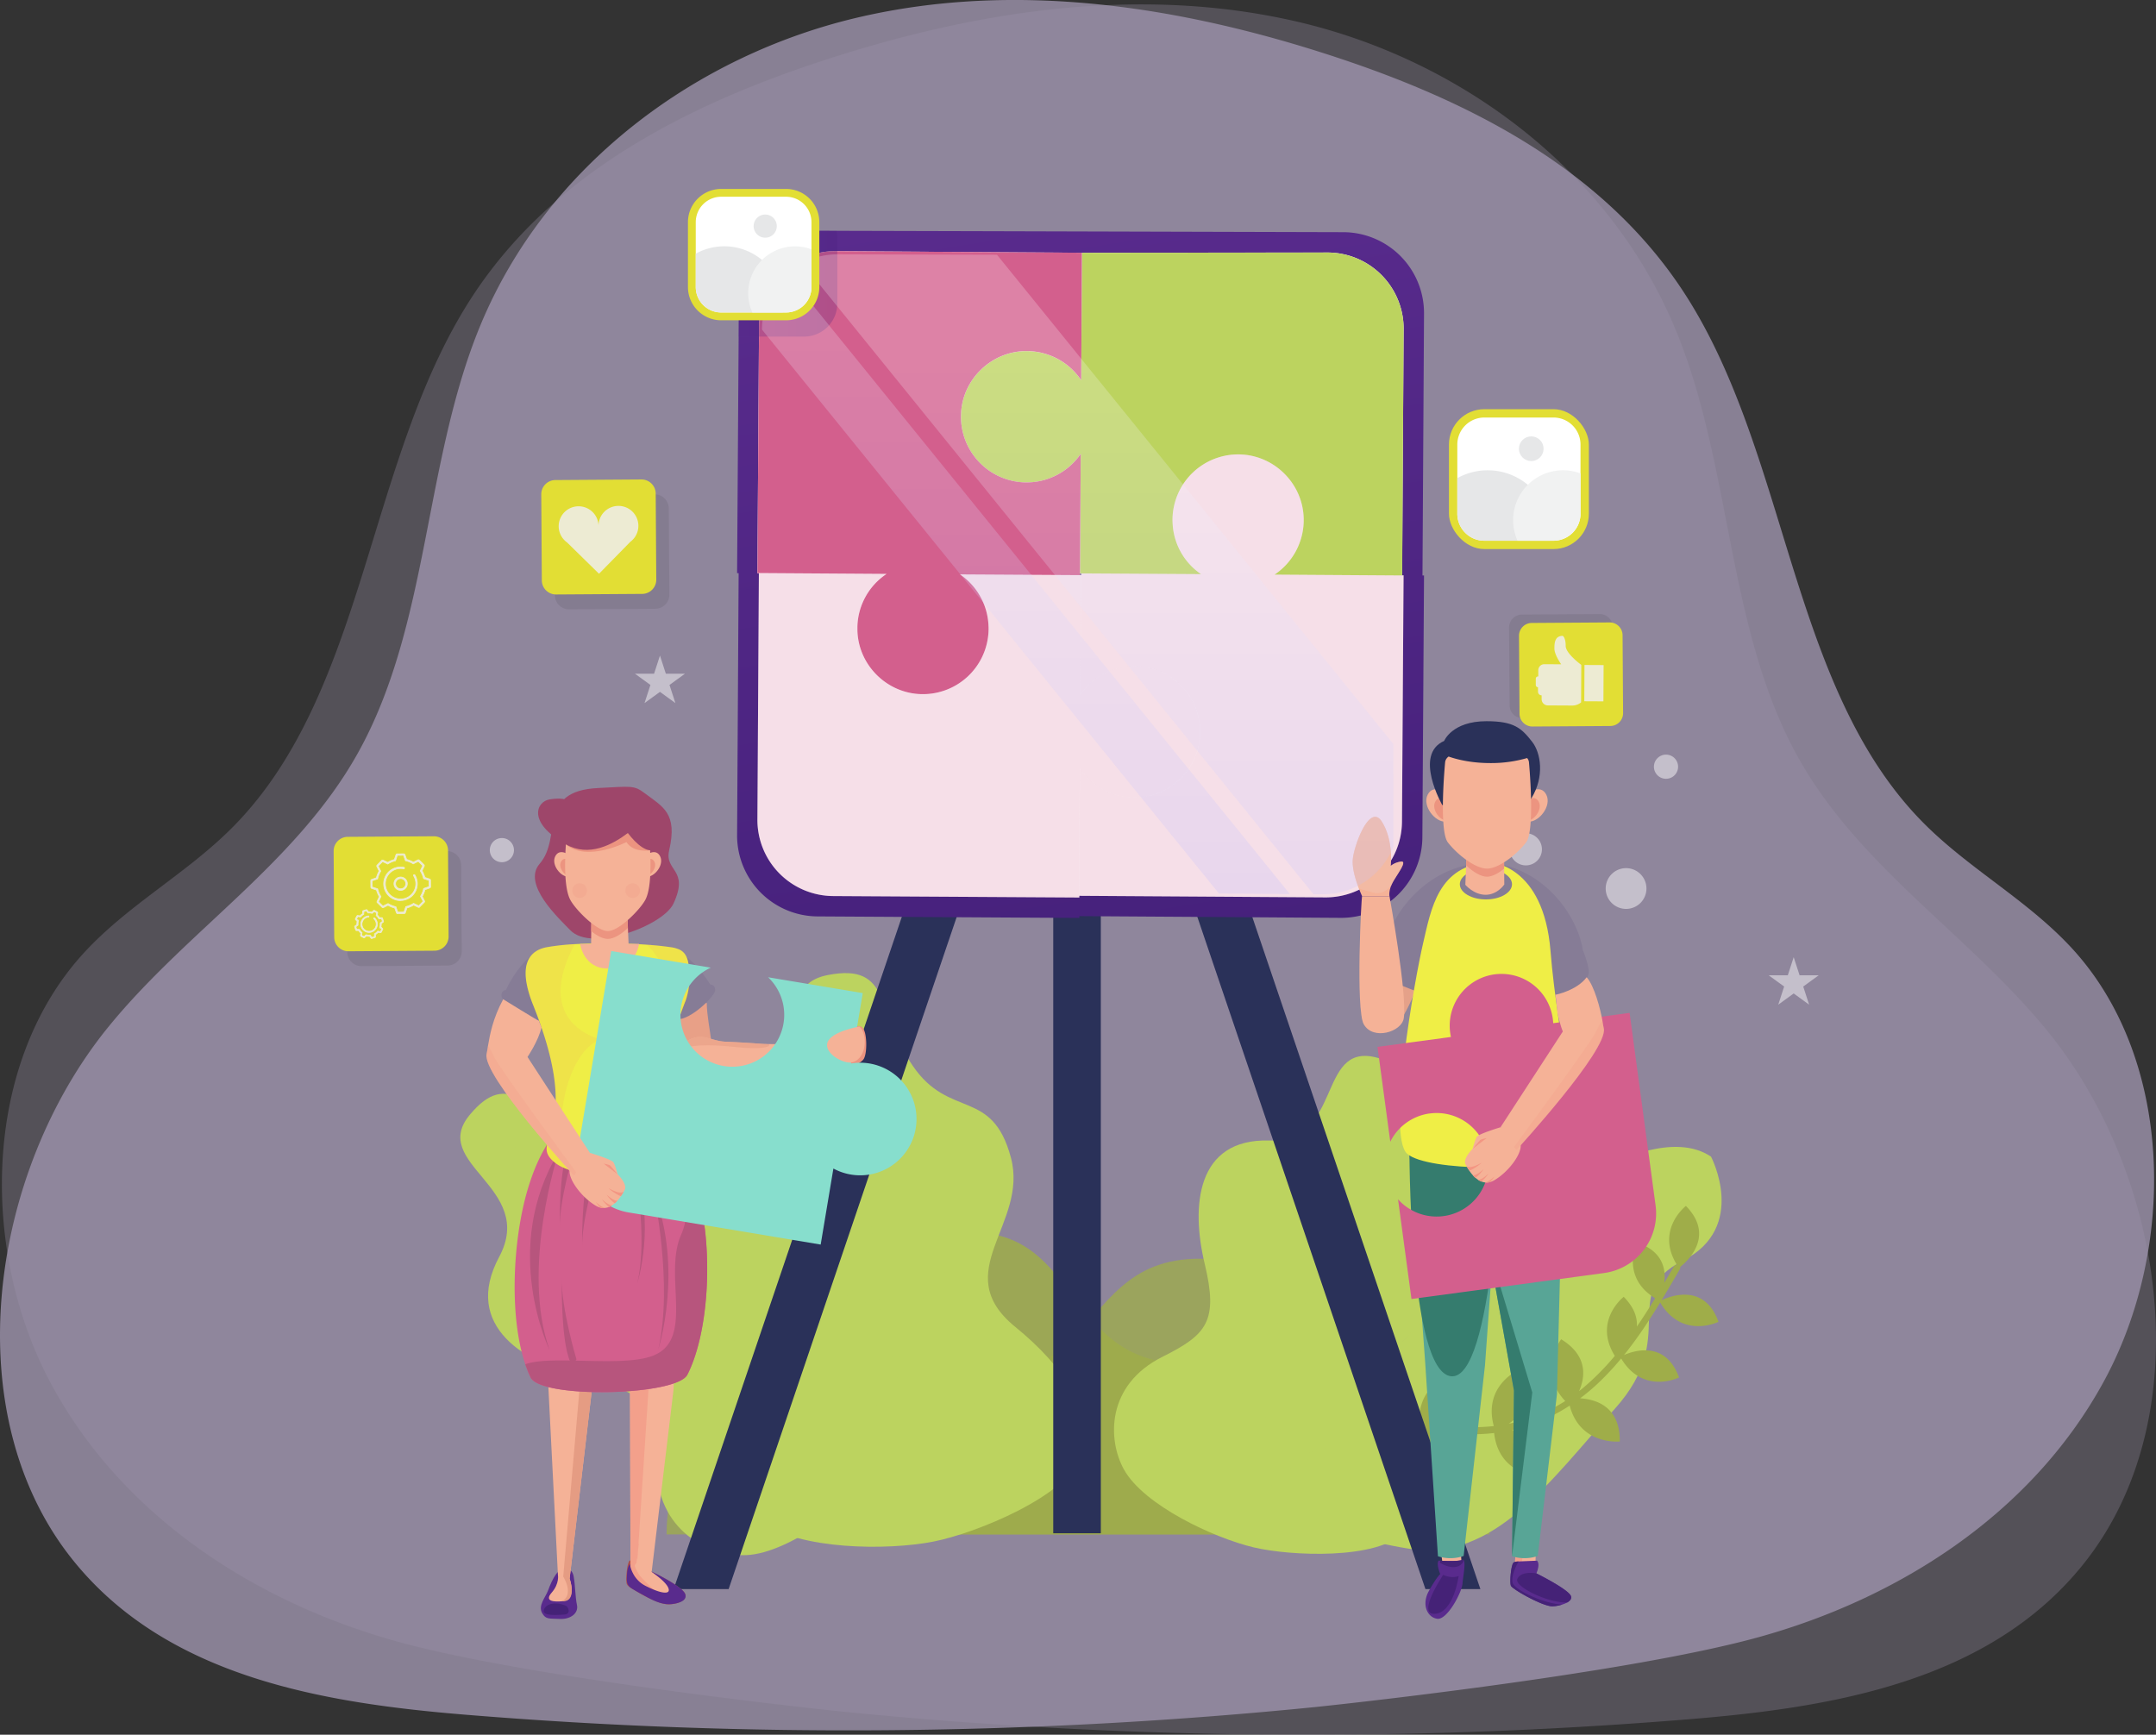 <svg xmlns="http://www.w3.org/2000/svg" xmlns:xlink="http://www.w3.org/1999/xlink" viewBox="0 0 2373.99 1910.3"><rect x="0" y="0" width="2373.99" height="1910.3" fill="#333333" stroke="none"/><defs><style>.cls-1{isolation:isolate;}.cls-2{opacity:0.31;}.cls-3{fill:#9d93ac;}.cls-4{opacity:0.8;}.cls-16,.cls-5{fill:#fff;}.cls-5{opacity:0.47;}.cls-35,.cls-6{opacity:0.1;}.cls-6{mix-blend-mode:multiply;}.cls-7{fill:#231f20;}.cls-8{fill:#e2de34;}.cls-50,.cls-9{fill:#edebd3;}.cls-10,.cls-11,.cls-14{fill:#9fad49;}.cls-10{opacity:0.75;}.cls-11{opacity:0.85;}.cls-12,.cls-13{fill:#bcd35f;}.cls-13{mix-blend-mode:soft-light;}.cls-15{fill:#2a3159;}.cls-17{fill:#e6e7e8;}.cls-18{fill:#f1f2f2;}.cls-19{fill:url(#linear-gradient);}.cls-20,.cls-21{fill:#d35f8d;}.cls-20,.cls-38,.cls-41{opacity:0.2;}.cls-22{fill:#ab4f4c;}.cls-23{fill:#f5b297;}.cls-24,.cls-28,.cls-41{fill:#f39683;}.cls-25{fill:#592b8d;}.cls-26{fill:#452277;}.cls-27{fill:#e6755a;}.cls-27,.cls-45{opacity:0.5;}.cls-28{opacity:0.61;}.cls-29{fill:#f4c1b0;opacity:0.6;}.cls-30{fill:#e59c83;}.cls-31{fill:#b7557d;}.cls-32,.cls-39{fill:#e8a087;}.cls-33{fill:#867c96;}.cls-34{fill:#efee46;}.cls-35{fill:#e97d6b;}.cls-36{fill:#9e466a;}.cls-37,.cls-38{fill:#ec9480;}.cls-39{opacity:0.71;}.cls-40{fill:#87decd;}.cls-42{fill:#58a596;}.cls-43{fill:#357c6e;}.cls-44{fill:#e5a189;}.cls-45{fill:#f2c3b1;}.cls-46{opacity:0.25;fill:url(#linear-gradient-2);}.cls-47{opacity:0.35;}.cls-48,.cls-49{opacity:0.63;}.cls-48{fill:url(#linear-gradient-3);}.cls-49{fill:url(#linear-gradient-4);}.cls-50{stroke:#edebd3;stroke-miterlimit:10;stroke-width:0.75px;}</style><linearGradient id="linear-gradient" x1="1123.05" y1="217.5" x2="1256.52" y2="1047.33" gradientUnits="userSpaceOnUse"><stop offset="0" stop-color="#592b8d"/><stop offset="1" stop-color="#46217c"/></linearGradient><linearGradient id="linear-gradient-2" x1="813.27" y1="312.38" x2="921.96" y2="312.38" xlink:href="#linear-gradient"/><linearGradient id="linear-gradient-3" x1="1208.77" y1="1125.94" x2="1208.77" y2="393.8" gradientUnits="userSpaceOnUse"><stop offset="0" stop-color="#b0b0ff"/><stop offset="1" stop-color="#fff"/></linearGradient><linearGradient id="linear-gradient-4" x1="1129.69" y1="1056" x2="1129.69" y2="214.58" xlink:href="#linear-gradient-3"/></defs><g class="cls-1"><g id="katman_2" data-name="katman 2"><g id="Layer_1" data-name="Layer 1"><g class="cls-2"><path class="cls-3" d="M2254,1134.8c-86.32-105.64-206-179.38-273.64-300C1901.12,693.56,1907.51,513.8,1845,363c-73.51-177.4-238.79-297-413.83-338.48s-358.68-12.88-530,43.91C756.5,116.34,610.8,190,522.28,323.11,403.93,501.15,405,759.28,257.53,909.54c-51.59,52.57-117.45,86.92-167,141.79-110,122-113.1,328-33,474.89s227.2,239.08,379.54,281.35,487.85,77,487.85,77a5158.85,5158.85,0,0,0,935.77,8.59c157-12.86,328.8-41.18,432.55-169.76C2423.78,1561.64,2385.41,1295.64,2254,1134.8Z"/></g><g class="cls-4"><path class="cls-3" d="M120,1130c86.32-105.64,206-179.38,273.64-300C472.87,688.73,466.48,509,529,358.14c73.51-177.4,238.79-297,413.83-338.48s358.68-12.88,530,43.9c144.66,47.94,290.36,121.55,378.88,254.72,118.35,178,117.3,436.17,264.75,586.43,51.59,52.57,117.45,86.92,167,141.79,110,121.94,113.1,328,33,474.89s-227.21,239.08-379.54,281.34-487.85,77-487.85,77a5158.85,5158.85,0,0,1-935.77,8.58c-157-12.85-328.8-41.17-432.55-169.75C-49.79,1556.81-11.42,1290.8,120,1130Z"/></g><polygon class="cls-5" points="598.06 1062.46 604.2 1081.38 624.1 1081.38 608 1093.07 614.15 1111.99 598.06 1100.3 581.97 1111.99 588.11 1093.07 572.02 1081.38 591.91 1081.38 598.06 1062.46"/><polygon class="cls-5" points="726.69 721.92 733.18 741.91 754.19 741.91 737.19 754.26 743.68 774.24 726.69 761.89 709.69 774.24 716.18 754.26 699.18 741.91 720.2 741.91 726.69 721.92"/><polygon class="cls-5" points="1975.05 1054.04 1981.54 1074.02 2002.55 1074.02 1985.55 1086.37 1992.04 1106.35 1975.05 1094 1958.05 1106.35 1964.54 1086.37 1947.54 1074.02 1968.55 1074.02 1975.05 1054.04"/><polygon class="cls-5" points="1783.24 1172.92 1788.25 1188.33 1804.45 1188.33 1791.35 1197.86 1796.35 1213.27 1783.24 1203.74 1770.14 1213.27 1775.14 1197.86 1762.04 1188.33 1778.24 1188.33 1783.24 1172.92"/><g class="cls-6"><path class="cls-7" d="M625.89,545l94.84-.63a15.62,15.62,0,0,1,15.69,15.47l.63,94.85a15.63,15.63,0,0,1-15.48,15.69l-94.84.63A15.63,15.63,0,0,1,611,655.51l-.63-94.84A15.63,15.63,0,0,1,625.89,545Z"/></g><path class="cls-8" d="M611.44,528.63l94.85-.64A15.64,15.64,0,0,1,722,543.47l.63,94.85A15.63,15.63,0,0,1,707.13,654l-94.85.63a15.62,15.62,0,0,1-15.68-15.48L596,544.31A15.62,15.62,0,0,1,611.44,528.63Z"/><path class="cls-9" d="M636.9,557.52a21.95,21.95,0,0,1,22.15,21.72,21.94,21.94,0,1,1,40.12,12.07l-.3.43a22.06,22.06,0,0,1-4.82,4.92l-34.48,35.16-35.18-34.49a21.51,21.51,0,0,1-4.9-4.81l-.31-.42a21.94,21.94,0,0,1,17.72-34.58Z"/><path class="cls-5" d="M1812.92,978.48A22.44,22.44,0,1,1,1790.55,956,22.44,22.44,0,0,1,1812.92,978.48Z"/><path class="cls-5" d="M1697.84,935.32a17.69,17.69,0,1,1-17.64-17.74A17.69,17.69,0,0,1,1697.84,935.32Z"/><path class="cls-5" d="M658.49,984.8A17.8,17.8,0,1,1,640.75,967,17.79,17.79,0,0,1,658.49,984.8Z"/><path class="cls-5" d="M565.93,936.19a13.3,13.3,0,1,1-13.26-13.33A13.31,13.31,0,0,1,565.93,936.19Z"/><path class="cls-5" d="M1847.76,844.36A13.3,13.3,0,1,1,1834.5,831,13.31,13.31,0,0,1,1847.76,844.36Z"/><path class="cls-10" d="M734,1689.69h906.29S1591.76,1441.54,1376,1393s-129.47,178-388.41,113.28S734,1689.69,734,1689.69Z"/><path class="cls-11" d="M1624.12,1689.69H768.19s45.86-271.79,249.65-325,122.27,195,366.82,124.07S1624.12,1689.69,1624.12,1689.69Z"/><path class="cls-12" d="M973.31,1616c-31.16,37.3-102.89,94.37-151.45,96.5-39.83,1.75-99.16-25.5-99.19-100.73,0-59.22-8.44-78.22-76.43-93.93s-137.6-57.18-96.57-133.81-77.83-102.27-32.18-156.66c43.74-52.12,63.37-1.64,128.06,17.81s78.28-34.46,139.34,10c57.9,42.21,23.68,133.69,114.21,133.88,64,.13,122.59,17.26,137.74,59.52C1052.12,1491.2,1002.34,1581.19,973.31,1616Z"/><path class="cls-13" d="M807.05,1367.48c.17-4.67-7.08-4.17-7.25.46q-1.86,50.68,0,101.39-69.91-54.4-136-113.54a2.91,2.91,0,0,0,0-.3,135.62,135.62,0,0,1,5.77-70.55c1.58-4.34-4.92-7.58-6.53-3.19a143.17,143.17,0,0,0-7.62,66.48c-6.94-6.26-13.93-12.46-20.8-18.8-29-26.77-57.65-54.1-83.46-84-3-3.49-9.12.45-6.08,4,39.89,46.27,85.54,87.8,131.73,127.91a164.32,164.32,0,0,0-55.58,17.5c-4.14,2.17-.13,8.23,4,6.08A154.88,154.88,0,0,1,681.32,1384a3.45,3.45,0,0,0,2.14-1l13.76,11.88q36.94,31.76,75.09,62-36.7,10.92-72.72,24c-4.39,1.6-2.12,8.49,2.27,6.89q38.16-13.9,77.14-25.33l.09-.05q42,33.24,85.44,64.73l.12.09q-36.74,10.92-72.78,24c-4.39,1.6-2.11,8.49,2.28,6.89q38.16-13.9,77.14-25.34a3,3,0,0,0,.62-.33q44.36,31.93,90,62c3.89,2.56,7-4,3.19-6.53-18.36-12.1-36.5-24.51-54.54-37.07a3.06,3.06,0,0,0,0-1,135.67,135.67,0,0,1,5.77-70.56c1.58-4.34-4.93-7.58-6.53-3.18a142.89,142.89,0,0,0-7.23,69.15q-48.52-34.05-95.46-70.28a3.19,3.19,0,0,0,.1-.63Q805.09,1420.92,807.05,1367.48Z"/><path class="cls-12" d="M1884,1273.68s41.07,77.83-30.9,114.58-2.77,82.54-74.85,162.94-133.44,169.19-226.86,154.23-167.93-52.17-120-111.15S1527,1504,1578.57,1436.37,1807.09,1222.28,1884,1273.68Z"/><path class="cls-13" d="M1853.69,1294.86c-27.63,17.15-51.59,38-73.08,61a158.83,158.83,0,0,0,2.24-30.61c-.12-5.14-9.36-8.74-9.24-3.54a149.18,149.18,0,0,1-6,47,3.62,3.62,0,0,0-.06,1.79c-41.89,48.66-74.91,104-114.35,154.54q-3.89-20.65-6.14-41c-.58-5.33-9.76-6.77-9.17-1.47q2.81,25.56,8.19,51.55c-8.92,11.23-18.1,22.38-28.91,32-12.64,11.21-29.08,17-44.41,25.12-29.77,15.74-43.53,46.14-70,65.08-3.9,2.78,3.63,9.71,7.49,7,15.42-11,26.41-25.88,38.77-39.61,10-11.16,21.54-19.53,34.91-26.65a4.88,4.88,0,0,0,3.75.42c16.14-5.36,34.69-5.48,54.57-.65,6,1.45,4.49-6.92-1.43-8.36a120.41,120.41,0,0,0-33.3-3.53c24-14.6,40.49-36.28,57.08-57.85,20.2-26.27,38.82-53.71,57.94-80.78.47-.68,1-1.35,1.43-2a4.29,4.29,0,0,0,.79-.07q26.74-5.31,54.78-8.06c5.45-.53,1.73-9-3.71-8.45q-22.63,2.2-44.4,6.13c36-50.06,75.32-98.1,129.78-131.9C1865.29,1299.27,1857.74,1292.35,1853.69,1294.86Z"/><path class="cls-14" d="M1892.24,1455.57c-.66-1.82-1.36-3.52-2.1-5.15l-.22-.52h0c-16.65-36.05-51.53-22.31-60.37-18.08,6.89-11.37,13.56-22.84,20.17-34.25a2.82,2.82,0,0,0,.35-2.44c6.87-5.37,36.22-31.26,10.41-62.61v-.07l-.45-.49c-1.13-1.33-2.31-2.67-3.65-4a28.74,28.74,0,0,0-2.25,2l-.14.12c-7.27,6.94-27.46,30.51-7.54,62.73a3.66,3.66,0,0,0-3.35,1.84q-5.25,9-10.56,18.07c1.9-14.12-1.17-32.49-24.93-42.51l0-.05-.52-.18c-1.63-.68-3.35-1.32-5.2-1.91,0,0-.43,1-1,2.76l-.07.21v0c-3.19,9.44-10.09,39.26,21.65,58.57-6.45,10.58-13.1,21.05-20.11,31.25.61-8.51-2-18.12-10.36-28.3v0l-.43-.5c-1.14-1.33-2.34-2.66-3.67-4,0,0-.87.67-2.21,1.93l-.2.18v0c-7.27,7-27.52,30.61-7.39,62.91a281.9,281.9,0,0,1-35.52,35.79c-1.27,1.09-2.58,2-3.86,3.06,6.36-14.4,9.53-35.88-14.2-53.43h0l-.12-.08c-1.66-1.2-3.41-2.43-5.35-3.6,0,0-27.15,34.61,4.45,68a181.57,181.57,0,0,1-62.2,25c13.14-9,28.39-26.34,16.06-54.55l0-.05-.24-.47c-.8-1.75-1.64-3.54-2.66-5.41,0,0-1,.41-2.65,1.24l-.44.24c-9.46,5-36.86,23.12-26.53,61.58a220.83,220.83,0,0,1-63.74-2.44l-.11,0c14.43-6.39,31.52-20.33,25.43-49.51l0,0-.1-.4c-.42-1.92-.91-3.89-1.52-5.94,0,0-42.51,7.55-42,52.32-36.48-7.61-72.77-17.31-109.78-16,15-12.5,34.27-37.17,13-71.52v-.07l-.48-.7c-1.23-1.94-2.57-3.93-4.07-5.94,0,0-46.85,27.15-25.64,79.72-4,.53-8.09,1.19-12.14,2.07-15.91,3.41-30.73,9.68-44.68,17.7,12.37-16.4,22.86-42.83-2.17-72.19l0,0-.49-.52c-1.66-1.91-3.42-3.84-5.36-5.73a41.47,41.47,0,0,0-3.29,3h0c-10,9.87-37.56,43.27-9.17,87.82a9.18,9.18,0,0,1,5.16,7.85c29.33,44.68,71.33,32.81,84.45,27.63l.09,0c2.56-1,4-1.78,4-1.78-1-2.54-2-4.91-3.07-7.2l-.3-.69-.06,0c-17.28-35.76-46.92-35.8-67-30.62,17.53-10.12,36.4-17.47,57-20.41.18.36.31.65.49,1,0,0,1-.51,2.58-1.48,1.08-.13,2.19-.19,3.28-.29,24.13,59.58,80.21,40.57,80.21,40.57-.54-2.54-1.17-4.92-1.84-7.18l-.15-.6-.06,0c-4.3-14.06-11.18-23.27-19.13-29.11,19.76,3.49,39.31,8.42,59,12.49,0,.33,0,.67.1,1,0,0,1-.12,2.59-.44l2.37.5c1.49,44.15,35.79,52,46.88,53.44h0c2.13.26,3.39.3,3.39.3.28-2.08.46-4.06.58-6l0-.54h0c1.36-26.32-13.34-38.07-27.3-43.29a222.25,222.25,0,0,0,28.64,2.17,200,200,0,0,0,24.78-1.36c4.27,38.84,35.86,46.06,46.4,47.38v0h0c2.12.27,3.39.3,3.39.3.29-2.09.47-4.07.58-6l0-.55,0,0c1.44-28.46-15.87-39.88-30.71-44.41a191.65,191.65,0,0,0,63.46-26.87l.1.1c9.66,36.52,41.24,39.54,51.71,39.52l.32,0c2,0,3.09-.12,3.09-.12,0-2.14,0-4.17-.18-6.12v-.44h0c-2.52-33.25-27.59-40-43.48-41a228.08,228.08,0,0,0,21.36-18.11,306.68,306.68,0,0,0,23.84-25.75c24.34,40.48,63.72,20.91,63.72,20.91-.65-1.83-1.36-3.52-2.09-5.12l-.21-.53-.05,0c-15.55-33.65-46.9-24-58.24-19.07,14.67-18.19,27.58-37.81,39.8-57.81C1852.45,1475.35,1892.24,1455.57,1892.24,1455.57Z"/><path class="cls-12" d="M665.52,1487.93l.26-.34h0c30.55-37,67.87-.5,67.87-.5-30.26,31-60.23,14-69.12,7.64l-.24-.19c-1.55-1.12-2.4-1.84-2.4-1.84C663.11,1491,664.32,1489.41,665.52,1487.93Z"/><path class="cls-12" d="M727.66,1560h0c11.69-25.22,31.83-27.21,46.69-24.37a187.21,187.21,0,0,1-42.54-52,2.77,2.77,0,0,1-.33.09,10.06,10.06,0,0,1-.24-1.05,219.5,219.5,0,0,1-15.9-36.58,300.38,300.38,0,0,1-8.86-33.07C667.09,1436.79,642,1402,642,1402c1.4-1.27,2.78-2.41,4.14-3.46l.42-.37h.06c28.72-22,51.37.66,58.93,10-4.38-22.37-6.61-45.18-8-68-39.77,24.58-65.11-10.59-65.11-10.59,1.4-1.27,2.77-2.42,4.16-3.48l.42-.36h0c30.77-23.54,54.62,4.18,60.33,11.85-.78-13-1.32-25.88-1.84-38.73a2.77,2.77,0,0,1,.81-2.26c-3.48-7.77-17-43.45,19.49-58.77l0-.06.61-.22c1.59-.64,3.21-1.26,5-1.82a27,27,0,0,1,1,2.74l.06.18c3.13,9.29,9.83,38.82-22,57.56a3.57,3.57,0,0,1,2.06,3.12q.42,10.17.89,20.4c4.78-13.06,15.79-27.51,40.85-25.36l0,0,.54.08c1.71.16,3.49.38,5.35.71,0,0-.08,1.06-.35,2.86l0,.22,0,0c-1.54,9.6-9.15,38.47-45.32,40.7.75,12.07,1.72,24.13,3.14,36.13,3.34-7.63,10-14.74,21.81-19.72l0,0,.6-.23c1.59-.63,3.22-1.23,5-1.8,0,0,.45,1,1,2.67l.1.24h0c3.12,9.32,9.84,38.94-22.22,57.66a274,274,0,0,0,14.37,47c.6,1.52,1.31,2.92,1.94,4.39,1.06-15.32,8.09-35.3,36.56-39.65v0H767c2-.29,4-.55,6.25-.68,0,0,7.7,42.22-34.75,56.64a177.11,177.11,0,0,0,42.33,49.84c-7.25-13.74-12.52-35.65,11-54.38v0l.43-.3c1.48-1.15,3-2.31,4.75-3.46,0,0,.69.82,1.73,2.28l.26.4c5.89,8.62,21.31,36.72-5.11,65.21A215.73,215.73,0,0,0,849.92,1568l.1,0c-9.54-12.08-18-31.89.58-54.3l0,0,.27-.31c1.24-1.46,2.55-2.94,4-4.43,0,0,33.26,25.85,12.49,64.27,34.95,10,70.68,18.15,102,36.16-7.26-17.61-12.67-47.67,21.28-67.66l0-.06.73-.38c2-1.12,4-2.23,6.21-3.28,0,0,28.1,44.74-14.12,80.46,3.26,2.31,6.45,4.71,9.54,7.31,12.18,10.18,22.11,22.33,30.51,35.6-3.22-19.78-.25-47.36,34.7-61.32v0l.66-.23c2.3-.89,4.7-1.75,7.23-2.51a41.26,41.26,0,0,1,1.48,4.07h0c4.13,13.07,12.74,54.43-32,80a9,9,0,0,0-8,4.43c-45.63,25.22-76.48-4.12-85.46-14.56l-.06-.06c-1.74-2-2.64-3.35-2.64-3.35,2-1.76,4-3.33,5.93-4.82l.57-.46H946c31.17-23,56.77-9.56,71.71,4-10.53-16.71-23.47-31.64-40-43.55l-.88.64s-.61-.88-1.56-2.45c-.87-.61-1.8-1.16-2.69-1.74-47.92,40.45-87.68-1.47-87.68-1.47,1.62-1.94,3.25-3.71,4.85-5.36l.41-.44h.06c10.11-10.18,20.23-15,29.75-16.43-18.64-6-37.76-10.61-56.62-16-.18.26-.35.54-.53.8,0,0-.78-.53-2.05-1.55-.75-.23-1.51-.44-2.26-.66-21.37,37.44-54.56,28.65-64.77,24.81h0l0,0c-2-.74-3.07-1.28-3.07-1.28.7-1.93,1.45-3.72,2.23-5.44l.21-.48h0c10.8-23.33,28.82-26.79,43.24-24.94a219.21,219.21,0,0,1-25.7-11.15,199,199,0,0,1-20.77-12.44c-21.35,31.57-51.89,23.44-61.6,19.78v0l0,0c-1.95-.73-3.06-1.28-3.06-1.28.7-1.94,1.44-3.73,2.23-5.44Z"/><path class="cls-12" d="M1027.85,1697.59c-50.52,10-147.63,9.15-189-21.45-34-25.1-64.68-87.09-14.57-149.07,39.45-48.78,45.18-70-.34-128.3s-75.23-138.79,9.63-174.56,4.06-136.1,77.91-150.48c70.76-13.77,53.28,40.89,93.61,100s87.43,23.79,108.06,101.14c19.56,73.34-69.59,125.89,4.84,186.37,52.65,42.79,89.46,95.91,73.78,140.81C1175.9,1647.38,1074.93,1688.31,1027.85,1697.59Z"/><path class="cls-13" d="M1056.51,1382.15c3.25-3.73-3-8.15-6.27-4.45q-35.31,40.5-67.57,83.51-21.31-91.39-36.32-184.13c.07-.09.15-.13.21-.24a143.66,143.66,0,0,1,51.78-54.26c4.19-2.53,1-9.53-3.26-7a151.47,151.47,0,0,0-50.58,49.67c-1.54-9.78-3.17-19.55-4.6-29.35-6.07-41.39-11.43-83-12.74-124.83-.15-4.89-7.8-5.71-7.65-.78,2,64.69,11.93,129.32,23.25,193.14a174,174,0,0,0-57.45-22.63c-4.86-1-5.59,6.69-.77,7.65a164.11,164.11,0,0,1,57.4,23.5,3.66,3.66,0,0,0,2.45.57q1.71,9.48,3.42,19,9.26,50.76,20.5,101.13-37.5-15.48-75.87-28.73c-4.68-1.61-7.4,5.59-2.71,7.2q40.68,14,80.41,30.54s.07,0,.11,0q12.46,55.39,27.22,110.26s0,.09,0,.14q-37.53-15.48-75.92-28.75c-4.68-1.61-7.4,5.59-2.71,7.19q40.68,14,80.41,30.55a3.35,3.35,0,0,0,.73.14q15.26,55.86,32.79,111c1.49,4.7,8.45,1.41,7-3.25-7.06-22.2-13.72-44.51-20.21-66.88a3.27,3.27,0,0,0,.69-.81A143.76,143.76,0,0,1,1072,1547c4.19-2.52,1-9.52-3.26-7a151.32,151.32,0,0,0-52,52.14q-17.28-60.39-31.79-121.51a4.14,4.14,0,0,0,.5-.44Q1019.29,1424.85,1056.51,1382.15Z"/><path class="cls-12" d="M1380.52,1704c-43.9-10.42-121-46.35-142.94-85.8-18-32.36-19.92-93,42.56-124.16,49.18-24.56,61.48-39.44,46.35-102.42s-9.54-138,71.12-135.69,52.7-107.05,116.8-91.68c61.43,14.74,27.63,52,38.3,113.77s61.07,50.75,49.41,119.91c-11.06,65.6-101.24,75.1-63.87,150.37,26.43,53.25,36.48,109,7.65,139.09C1516.82,1717.72,1421.44,1713.66,1380.52,1704Z"/><path class="cls-13" d="M1518,1462.85c4-1.8.53-7.61-3.39-5.83q-42.87,19.45-84.22,42,16.21-80.62,37.95-160c.09-.06.17-.06.26-.12a125.85,125.85,0,0,1,61-24.45c4.26-.49,4.26-7.24-.06-6.74a132.68,132.68,0,0,0-58.38,21.22c2.32-8.36,4.58-16.74,7-25.07,10.21-35.21,21-70.32,35.22-104.17,1.65-4-4.15-7.39-5.82-3.4-21.91,52.31-37.49,107.45-51.65,162.45a152.35,152.35,0,0,0-37.59-38.92c-3.52-2.54-6.89,3.31-3.4,5.82a143.66,143.66,0,0,1,37.24,39.6,3.17,3.17,0,0,0,1.75,1.34q-2.1,8.19-4.17,16.36-11.07,43.85-20.41,88.09-24.27-26-50-50.48c-3.15-3-7.93,1.77-4.78,4.75q27.36,25.93,53,53.58s0,0,.08.06q-10.2,48.7-18.37,97.8a.51.51,0,0,1,0,.13q-24.29-26-50.08-50.51c-3.15-3-7.94,1.76-4.78,4.75q27.36,25.93,53,53.58a3.06,3.06,0,0,0,.53.38q-8.14,50.07-14.21,100.45c-.52,4.29,6.22,4.2,6.74-.06,2.44-20.26,5.23-40.48,8.19-60.67a2.68,2.68,0,0,0,.84-.4,126.08,126.08,0,0,1,61-24.45c4.26-.49,4.25-7.23-.06-6.74a132.52,132.52,0,0,0-60.44,22.66q8.17-54.44,18.81-108.43a4,4,0,0,0,.56-.18Q1472.81,1483.36,1518,1462.85Z"/><rect class="cls-15" x="1159.74" y="612.57" width="52.39" height="1075.88"/><polygon class="cls-15" points="1124.06 801.62 802.31 1749.9 741.8 1749.9 1078.71 757.09 1124.06 801.62"/><polygon class="cls-15" points="1630.07 1749.9 1569.55 1749.9 1247.81 801.62 1293.15 757.09 1630.07 1749.9"/><g class="cls-6"><path class="cls-7" d="M1675.68,676.79l85.84-.57a14.14,14.14,0,0,1,14.2,14l.58,85.84a14.15,14.15,0,0,1-14,14.2l-85.85.58a14.16,14.16,0,0,1-14.2-14l-.57-85.85A14.16,14.16,0,0,1,1675.68,676.79Z"/></g><path class="cls-8" d="M1686.59,686l85.84-.58a14.15,14.15,0,0,1,14.2,14l.57,85.85a14.15,14.15,0,0,1-14,14.2l-85.84.57a14.15,14.15,0,0,1-14.2-14l-.57-85.84A14.14,14.14,0,0,1,1686.59,686Z"/><rect class="cls-9" x="1744.62" y="732.24" width="21.06" height="39.96" transform="translate(3506.43 1513.4) rotate(-179.71)"/><path class="cls-9" d="M1693.62,744.89h.2l0-6.89a6.61,6.61,0,0,1,6.64-6.58l18.57.1s-7.51-10.57-7.47-17.32c0-6,.34-14,9.25-14,0,0,3.23,2,3.18,11.09,0,8.37,17.18,20.88,17.18,20.88l-.21,41.31a15.26,15.26,0,0,1-9.74,3.47l-26.87-.14a6.89,6.89,0,0,1-6.85-6.92l0-4.19a4,4,0,0,1-4-4.07l0-4.86a2.43,2.43,0,0,1-2.42-2.44l0-7A2.43,2.43,0,0,1,1693.62,744.89Z"/><rect class="cls-8" x="1595.46" y="450.59" width="154.05" height="154.05" rx="38.97"/><path class="cls-16" d="M1740.32,489.56v76.11a29.76,29.76,0,0,1-29.76,29.78h-76.13a29.77,29.77,0,0,1-29.77-29.78V489.56a29.78,29.78,0,0,1,29.77-29.78h76.13A29.77,29.77,0,0,1,1740.32,489.56Z"/><path class="cls-17" d="M1707.21,586.94a70.2,70.2,0,0,1-.52,8.51h-72.26a29.77,29.77,0,0,1-29.77-29.78V526.52a69.09,69.09,0,0,1,102.55,60.42Z"/><path class="cls-18" d="M1740.32,521.37v44.3a29.76,29.76,0,0,1-29.76,29.78H1671a54.93,54.93,0,0,1,69.32-74.08Z"/><circle class="cls-17" cx="1686.07" cy="494.14" r="13.58"/><path class="cls-19" d="M1568,345.55a89.14,89.14,0,0,0-88.68-89.87l-388.06-1.07L921,254.17l-17.81-.06a89.16,89.16,0,0,0-89.68,88.74v.25l-.19,27.56-1.7,260.5h1.7l-1.7,288.12a89.15,89.15,0,0,0,88.74,89.87l288.12,1.7v-2l165.27,1.07,83.83.57,27.89.18,11,.07A89.3,89.3,0,0,0,1566.18,922L1568,633.68h-1.7ZM1190.45,631.41v2h-1.33v-2Z"/><path class="cls-16" d="M1545.55,362.59a83.84,83.84,0,0,0-83.45-84.52l-271,.27-270.9-1.75A83.9,83.9,0,0,0,835.79,360L834,631.2h1.61l-1.61,271a83.85,83.85,0,0,0,83.45,84.53l271,1.61v-1.88l270.89,1.74a83.9,83.9,0,0,0,84.39-83.44l1.75-271.17h-1.61ZM1190.4,633.35h-1.21v-1.88h1.21Z"/><path class="cls-12" d="M1545.55,362.59l-1.61,271v.14l-140.56-.94a72.33,72.33,0,0,0,32.12-57.92v-3.76c-.67-37.09-30.24-68-67.19-70.55a72.3,72.3,0,0,0-77.26,71.62c0,2.15.13,4.3.26,6.32a71.55,71.55,0,0,0,31.18,53.75l-132.09-.81h-1.21l.81-131.68A72.28,72.28,0,0,1,1136.65,531c-2.15.13-4.43.27-6.72.27a72.34,72.34,0,0,1-71.62-77.4c2.42-36.95,33.46-66.38,70.41-67.19h3a72.39,72.39,0,0,1,58.85,32.12l.81-140.42h-.27l271-.27A83.84,83.84,0,0,1,1545.55,362.59Z"/><path class="cls-20" d="M1545.55,633.62l-1.75,271.17a83.9,83.9,0,0,1-84.39,83.44l-270.89-1.74h-.27l.81-140.42a72.38,72.38,0,0,0,58.85,32.11h3c37-.8,68-30.23,70.41-67.19a72.33,72.33,0,0,0-71.62-77.39c-2.29,0-4.57.13-6.72.26A72.29,72.29,0,0,0,1189.59,765l.81-131.69v-1.88l132.09.81a71.55,71.55,0,0,1-31.18-53.75c-.13-2-.26-4.17-.26-6.32a72.3,72.3,0,0,1,77.26-71.62c37,2.55,66.52,33.46,67.19,70.55v3.76a72.33,72.33,0,0,1-32.12,57.92l140.56.94v-.14Z"/><path class="cls-20" d="M1321.28,811c-2.42,37-33.46,66.39-70.41,67.19h-3a72.38,72.38,0,0,1-58.85-32.11l-.81,140.42h.27v1.88l-271-1.61A83.85,83.85,0,0,1,834,902.23l1.61-271v-.13l140.56.94a72.06,72.06,0,0,0-32.12,57.78v3.9c.67,37.08,30.24,68,67.19,70.54a72.29,72.29,0,0,0,77.26-71.62c0-2.15-.13-4.3-.26-6.31a71.54,71.54,0,0,0-31.18-53.75l132.09.8h1.21L1189.59,765a72.29,72.29,0,0,1,53.35-31.18c2.15-.13,4.43-.26,6.72-.26A72.33,72.33,0,0,1,1321.28,811Z"/><path class="cls-21" d="M1058.31,453.83a72.34,72.34,0,0,0,71.62,77.4c2.29,0,4.57-.14,6.72-.27A72.28,72.28,0,0,0,1190,499.79l-.81,131.68v1.88l-132.09-.8a71.54,71.54,0,0,1,31.18,53.75c.13,2,.26,4.16.26,6.31a72.29,72.29,0,0,1-77.26,71.62c-36.95-2.55-66.52-33.46-67.19-70.54v-3.9A72.06,72.06,0,0,1,976.21,632l-140.56-.94v.13H834L835.79,360a83.9,83.9,0,0,1,84.38-83.45l271.17,1.75-.81,140.42a72.39,72.39,0,0,0-58.85-32.12h-3C1091.77,387.45,1060.73,416.88,1058.31,453.83Z"/><path class="cls-22" d="M733.11,1766.55a54.36,54.36,0,0,1-10.32-3,1.09,1.09,0,0,0-.42-.18c-2.47-1-5-2.13-7.39-3.31-3.76-1.81-7.49-3.76-11.11-5.89l-1.5-.87c-.49-.28-1-.56-1.43-.84-.87-.52-1.71-1-2.55-1.57-.41-.24-.9-.55-1.42-.83l-.25-.14c-2-1.19-4.6-2.69-5.89-4.43a.9.9,0,0,1-.14-.17,4.59,4.59,0,0,1-.56-1c-1.32-3.84,0-21.65,2.86-25.55.42-.21,8.23-3.07,10-1.61,3.35,2.69,1.29,11,1.08,14s.21,5.37,1.92,6.62c3.94,3,20.07,12.13,29.73,15,5,1.49,8.29,1.25,7.11-2.51-2.34-7.29-13-12.62-19.94-15.34-3.38-2.58-6-4.32-5.71-4.32.73,0,34.61,16.45,37.32,24.88C757,1762.89,743.63,1767.63,733.11,1766.55Z"/><path class="cls-23" d="M752.17,1758.68a4.45,4.45,0,0,1-1.11,2.33,1.86,1.86,0,0,1-.35.42s-.07,0-.1.07,0,.07-.07.07a5.06,5.06,0,0,1-1,.87v0a10.57,10.57,0,0,1-2.13,1l-.14.07c-.48.17-1,.35-1.56.49,0,0,0,0,0,0l-2,.42s-.07,0-.07,0a38,38,0,0,1-4.32.48c-.69.07-1.32.07-2,.11h0c-.74,0-1.47,0-2.09,0h-2.93c-4.32,0-40.89-20.46-40.4-26.07a50.08,50.08,0,0,1,.77-5.26c.73-3.77,1.67-6.8,1.67-6.8a36.9,36.9,0,0,1,5-1.7,10,10,0,0,1,2.44-.32,22,22,0,0,1,12.93,4.6l3,1.5c8.71,4.39,33.6,17.57,34.64,25.34A6.36,6.36,0,0,1,752.17,1758.68Z"/><path class="cls-24" d="M737.3,1765.16c.61,0,1.26,0,1.94-.11a2.2,2.2,0,0,0,1.54-2.47c-.18-3.72-9.67-5.84-10.89-6.09.86.39,7.92,3.69,8.38,5.84A2.36,2.36,0,0,1,737.3,1765.16Z"/><path class="cls-24" d="M743.65,1764.52c.64-.11,1.32-.26,2-.4a0,0,0,0,0,0,0,1.88,1.88,0,0,0,.5-1.51c-.14-2.9-7.56-4.55-8.45-4.73.79.36,6.16,2.9,6.52,4.55A2.06,2.06,0,0,1,743.65,1764.52Z"/><path class="cls-24" d="M747.37,1763.51a9.65,9.65,0,0,0,2.11-1s0,0,0,0a1.36,1.36,0,0,0,.08-.58c-.11-2.36-6.2-3.72-6.95-3.86.53.25,5.08,2.36,5.37,3.72A1.52,1.52,0,0,1,747.37,1763.51Z"/><path class="cls-24" d="M750.6,1761.51a.36.36,0,0,0-.15.07h.07C750.6,1761.58,750.63,1761.54,750.6,1761.51Z"/><path class="cls-24" d="M751.2,1759.68a1.65,1.65,0,0,1-.14,1.32,4.54,4.54,0,0,0,1.11-2.32c-1.54-1.65-5.69-2.62-6.34-2.73C746.37,1756.2,750.88,1758.32,751.2,1759.68Z"/><path class="cls-23" d="M655.7,1308.06l12.3,74.58,0,.17.24,1.29,25.37,141.72.6,187.65v.63l0,13a11.47,11.47,0,0,0,5.44,3.52c.77.25,1.53.46,2.3.63a80.53,80.53,0,0,0,15.34,2l.24-2.09,24.15-201.21,5.75-221.87Z"/><path class="cls-25" d="M623.09,1727.12s6.85-.29,8.56,8.84,1.81,23.11,3.63,31.42c2,9.12-7.12,16-18.81,15.39s-15.39.86-19.53-6.41c-4.71-8.29,3.71-17.39,6.42-24.66C608.57,1737.7,614.62,1726.47,623.09,1727.12Z"/><path class="cls-26" d="M623.1,1768.23c2.59,1.06,6.17,9.13-1.61,9.7s-23.08,1.71-22.81-4S608.34,1762.25,623.1,1768.23Z"/><path class="cls-27" d="M735.39,1743.32s11.45,16.93-11.45,11.45c0,0,14.37,8.23,21.28,3.11C748.09,1755.77,744.1,1745.06,735.39,1743.32Z"/><path class="cls-28" d="M734.78,1757.53h-2.89c-3.87,0-33.15-16.11-39.28-23.67.73-3.77,1.67-6.8,1.67-6.8l0-13,0-.63h0l-.6-187.65-25.65-143v-.14l.28-6.8,45.9,152L703.06,1699.6l.32.38c0,.21-.35,2.89-.73,6.31l-.7,10.28-.52-.24c-.07.38-.11.73-.14,1-.25,2.1-.42,3.56-.42,3.7a11,11,0,0,1-1.53,1.88,2.75,2.75,0,0,0-.11,2.41,32,32,0,0,0,2.79,5.85c.52.91,1,1.67,1.25,2.16,1.71,3,20.43,23.25,28.1,23C733.39,1756.37,734.43,1756.83,734.78,1757.53Z"/><path class="cls-25" d="M733.13,1766.35c-8.17-.92-15.69-4.87-23-8.87-4.66-2.54-9.32-5.09-13.86-7.84-5.93-3.59-6.39-7.19-6-13.76.25-4.24.43-10.05,3.28-13.49,0,0,2,16,16.69,23.67,11.68,6.13,22.73,9.58,25.52,6.73.73-.74.9-1.85.38-3.49-1.5-4.78-8.19-10.49-13.21-14.36-3.38-2.58-6-4.32-5.71-4.32.73,0,34.61,16.45,37.32,24.88,2.58,7.93-9.08,10.26-14.48,10.87A30.28,30.28,0,0,1,733.13,1766.35Z"/><path class="cls-23" d="M681.58,1302c-29.89-.21-59.79-.81-89.68-1.15l.08,1.47,0,.68,8.54,164.24,2.7,48.67,11.1,218.22s2,9.55-6.86,19.68,3.73,10.2,11.32,9.51c17.39-1.57,8.41-24.91,8.41-24.91l31.63-268.17Z"/><path class="cls-29" d="M666.49,1287.82c-4.54,7.47-2.24,278-56.74,234.37a49.43,49.43,0,0,1-6.5-6.31l-2.7-48.67-9.41-180.76Z"/><path class="cls-30" d="M683,1291.45l-87.73,5.89c1.91-.1-1.68,3.45-3.29,5-.41.4-.71.67-.71.67H592c7.82.25,74.87,2.66,77.44,18.89,2.7,17.24-30.44,197.43-30.44,197.43L620.18,1736.2s12.45,19.5-1.37,27.09c17.41,1.32,8.41-24.91,8.41-24.91l31.63-268.17Z"/><path class="cls-21" d="M756.9,1513.79c-11.92,23.46-161.31,26.74-172.71,3a122.6,122.6,0,0,1-5.8-14.43c-17.86-52.74-13.86-135.9,2.29-191.35,17.73-60.82,43.84-75.63,43.84-75.63l49.37,5.61,49.33-6.24s26.18,14.5,44.23,75.07S781.7,1465,756.9,1513.79Z"/><path class="cls-31" d="M756.9,1513.79c-11.92,23.46-161.31,26.74-172.71,3a122.6,122.6,0,0,1-5.8-14.43c28.27-10.6,106.5,3.73,140.61-9.45,46.32-18,11.23-88.14,30.89-133s-16.87-73.19-75.84-82.15-49.53-42.41-49.53-42.41l49.37,5.61,49.33-6.24s26.18,14.5,44.23,75.07S781.7,1465,756.9,1513.79Z"/><path class="cls-31" d="M615.09,1268.81s-42.12,127.9-9.83,218.09C605.26,1486.9,550.51,1375.39,615.09,1268.81Z"/><path class="cls-31" d="M719.69,1312.88s21.84,101.61,5.1,173.27C724.79,1486.15,753.18,1397.56,719.69,1312.88Z"/><path class="cls-31" d="M697.93,1284.49s16.21,75.41,3.78,128.59C701.71,1413.08,722.78,1347.34,697.93,1284.49Z"/><path class="cls-31" d="M631,1271.54s-15.35,51.08-14.58,80.92c0,0-1.15-63.13,8.44-83.21C624.9,1269.25,628,1265.81,631,1271.54Z"/><path class="cls-31" d="M655.61,1293.2s-15.35,51.08-14.58,80.92c0,0-1.15-63.13,8.44-83.21C649.47,1290.91,652.54,1287.46,655.61,1293.2Z"/><path class="cls-31" d="M634.75,1496.91s-17-56.66-16.18-89.77c0,0-1.28,70,9.36,92.32C627.93,1499.46,631.34,1503.28,634.75,1496.91Z"/><path class="cls-32" d="M732.33,1108.73l1.13,52.73c2.08-.12,22.24,36.79,44.07,18.24,14.35-12.18,1-47.42.69-75.3C762.91,1105.64,747.6,1107,732.33,1108.73Z"/><path class="cls-33" d="M729.13,1042.17s25.5-1.79,53.6,42.94c0,0-26,37-42.64,33.93S729.13,1042.17,729.13,1042.17Z"/><path class="cls-33" d="M782,1084.15s5.33-.13,5.56,6.08-27.11,33.22-41.92,32.16,1.34-8.16,1.34-8.16S780.64,1092.31,782,1084.15Z"/><path class="cls-33" d="M605.07,1042.71s-25.55,1-48.65,48.48c0,0,25.33,32.89,41.54,28S605.07,1042.71,605.07,1042.71Z"/><path class="cls-33" d="M557,1090.16s-5.31.44-4.87,6.64,30.54,30.09,45.15,27.44-2.21-8-2.21-8S559.24,1098.12,557,1090.16Z"/><path class="cls-34" d="M736.38,1178.55c-6.5,49.66,4.64,69.37,4.23,83.48-.15,6.06-2.44,11.06-9.13,17-.51.46-1,.9-1.57,1.36-22.95,18.84-95.68,18.69-118.75,0-1.25-1-2.39-2-3.43-3-23.38-23.35,34.81-32.22-20.7-170.7a132.65,132.65,0,0,1-6.35-19.71c0-.05,0-.07,0-.12-2.92-12.71-2.24-21.81.44-28.33,4-9.69,12.37-13.68,20.12-15.32.34,0,.7-.12,1.06-.19a261,261,0,0,1,30.58-3.33,654.81,654.81,0,0,1,79.81.65c9.64.7,18.36,1.59,25.51,2.68a35.21,35.21,0,0,1,10.05,2.7c4.95,2.44,8.67,7,9.95,16.48,0,.07,0,.17,0,.24a105.4,105.4,0,0,1,1,10.58,79.75,79.75,0,0,1-4.18,28.74c-12.24,30.41-17.19,55.63-18.62,76.77Z"/><path class="cls-35" d="M736.38,1178.55c-6.5,49.66,4.64,69.37,4.23,83.48a28,28,0,0,1-9.13,17c-.51.46-1,.9-1.57,1.36-22.95,18.84-95.68,18.69-118.75,0-1.25-1-2.39-2-3.43-3-23.38-23.35,34.81-32.22-20.7-170.7a132.65,132.65,0,0,1-6.35-19.71c0-.05,0-.07,0-.12-2.17-13-1.71-22,.44-28.33,3.55-10.58,11.79-13.68,20.12-15.32.34,0,.7-.12,1.06-.19a261,261,0,0,1,30.58-3.33C585.49,1127.82,661,1144.37,661,1144.37c-41.4,17.27-52.61,109.06-35.36,136s91.79.7,108.36-24.83-47.1-109.57-47.1-109.57,86.42-41.93,25.72-105.7c9.64.7,18.36,1.59,25.51,2.68a35.21,35.21,0,0,1,10.05,2.7c4.95,2.44,8.67,7,9.95,16.48,0,.07,0,.17,0,.24.22,3.33.7,6.81,1,10.58a58.79,58.79,0,0,1-4.18,28.74c-12.24,30.41-17.19,55.63-18.62,76.77Z"/><path class="cls-36" d="M709.89,873.48c19.74,14.9,36.55,21.76,26.91,63-5.42,23.25,22.6,20.32,4.72,58.64-11.31,24.25-90,53.88-113.63,29.17-12.12-12.66-53.4-50.39-33.69-73.08,25.58-29.45-3.52-80.09,64.33-83.44C695.1,866,697.91,864.44,709.89,873.48Z"/><path class="cls-23" d="M626.77,941.62s-10.53-8.12-15.36,1.29,6.31,23.51,15.4,22.59Z"/><path class="cls-37" d="M626.78,947c-2.39-1.27-6.72-2.65-9.08,2-3.09,6.05,3.14,14.81,9.1,15.82Z"/><path class="cls-23" d="M711.5,941.62s10.53-8.12,15.36,1.29-6.31,23.51-15.4,22.59Z"/><path class="cls-37" d="M711.46,964.74c6-1,12.2-9.77,9.11-15.82-2.36-4.61-6.69-3.23-9.08-2Z"/><path class="cls-23" d="M650.85,1042.2s7.28,11,19.87,11,21.55-10.62,21.55-10.62-.49-11.27-.89-20.73c-.23-6.29-.44-11.78-.44-12.71H651.17l-.16,16.23Z"/><path class="cls-37" d="M651,1025.32c6.26,5.22,13,8.61,18.25,8.61,6.33,0,14.91-5,22.12-12.13-.23-6.29-.44-11.78-.44-12.71H651.17Z"/><path class="cls-23" d="M627.71,990.45c5.35,10.6,29,34.85,41.55,34.85s36.21-24.25,41.56-34.85c10.19-20.17,3-78.44,3-78.44a7.31,7.31,0,0,0-.44-1.65c-1.31-3.44-5.14-6.22-10.5-8.34-23.34-9.22-75.87-5.88-78.13,10C624.73,912,617.52,970.28,627.71,990.45Z"/><path class="cls-23" d="M703.73,1039.41s-3.68,27.15-30.5,27.15h-4c-26.82,0-30.51-27.15-30.51-27.15Z"/><path class="cls-38" d="M688.54,980.76a8.08,8.08,0,1,0,8.07-8.08A8.07,8.07,0,0,0,688.54,980.76Z"/><path class="cls-38" d="M630.15,980.76a8.08,8.08,0,1,0,8.07-8.08A8.07,8.07,0,0,0,630.15,980.76Z"/><path class="cls-37" d="M716.29,936.29s-18.5,3.5-26.51-9c0,0-43.52,22.51-66.77,2.5l68.77-21Z"/><path class="cls-36" d="M605.25,880.27c14.25-2.25,18.51.75,18.51.75s86.28-27.77,90.78,13.5c0,0-1,1.32-2.78,3.47,16,6.91,20.12,28,10.29,36.3-8.31,7-21.83-5.17-30.71-16.95C674.53,930,648.54,944.25,623,929.79,579.74,905.28,591,882.52,605.25,880.27Z"/><path class="cls-23" d="M912.17,1175.39s-65.88,11.45-112.85,13.58c-9,.41-16.4.57-21.34.35a37.54,37.54,0,0,1-4.18-.29c-15.6-2.13-26.62-7.3-26.06-20a60,60,0,0,1,2.31-14.42c1-2.87,2.25-5.34,4.08-6.63,18.37-12.91,27.42-1.51,44.52-.86,12.65.47,27.51,1.41,42.07,2.49,2,.15,73.36.79,73.36.79Z"/><path class="cls-39" d="M810.18,1153c-33.16-3.78-50.79-1.27-60.13,1.59,1-2.87,2.25-5.34,4.08-6.63,18.37-12.91,27.42-1.51,44.52-.86,12.65.47,27.51,1.41,42.07,2.49l6.06.46C849.45,1153.11,836.93,1156,810.18,1153Z"/><path class="cls-37" d="M905.63,1173.69a10.93,10.93,0,0,0,1.77,4.09c6,8,38.6-3.84,43.6-11.56,4-6.21,3.87-28.71-1-34.28-5.26-6-19.84,3.29-30.82,8.46C909.7,1144.85,903.35,1163.55,905.63,1173.69Z"/><path class="cls-40" d="M782.61,1065.6a57.13,57.13,0,1,0,63.15,10.56L950,1093.59l-13,77.52a62,62,0,1,1-19.34,115.68l-14,83.73-211.46-35.35a66.4,66.4,0,0,1-54.53-76.43L673,1047.28Z"/><path class="cls-23" d="M632,1294.57l2.47-3.54.05-.1,14.84-21.7-68.51-105.3s12.21-18,15.37-32.57c0,0-3-6.75-2.46-7.07-1.18,0-39.59-23.89-39.69-23.89-11.41,21-14.68,39.1-16.77,51.42-.53,3.43-1,6.38-1.55,8.84C530.73,1184.17,632,1294.57,632,1294.57Z"/><path class="cls-23" d="M675.19,1279.59l.23.26c2,3.05,4.67,13.29,4.67,13.29s11.28,10.88,7.64,17.45c-.32.62-.82,1.45-1.26,2.32-.79,1.3-1.66,2.71-2.72,4.24l0,0A42.55,42.55,0,0,1,680,1322a22.59,22.59,0,0,1-3,3,28,28,0,0,1-2.79,2.14,16.18,16.18,0,0,1-3.68,2l0,0a21.34,21.34,0,0,1-3.79,1l-.06,0a13.25,13.25,0,0,1-5.43-.25l0,0a9,9,0,0,1-1.71-.5,23,23,0,0,1-3.38-1.59c-15.37-9-29.77-28.2-29-38.66a7.33,7.33,0,0,1,.53-2.29,9.4,9.4,0,0,1,.83-1.8c2.58-4.6,8-8.64,12.71-11.47a81.21,81.21,0,0,1,7.89-4.2S672,1276.22,675.19,1279.59Z"/><path class="cls-24" d="M686.29,1312.4a2.28,2.28,0,0,1,.15.53c-.76,1.26-1.64,2.69-2.68,4.24l0,0c-4-.9-13-7.59-13.48-8.71C670.25,1308.49,682.34,1315.7,686.29,1312.4Z"/><path class="cls-24" d="M680,1322a31.9,31.9,0,0,1-3,3.06c-3.07-1.77-8.61-8.31-8.86-9.38C668.77,1316.22,676.22,1323.25,680,1322Z"/><path class="cls-24" d="M674.26,1327.19a19.24,19.24,0,0,1-3.72,2c-3.13-2.45-7.34-7.48-7.56-8.47C663.53,1321.28,670.34,1327.7,674.26,1327.19Z"/><path class="cls-24" d="M666.69,1330.24a15.11,15.11,0,0,1-5.44-.28l0,0c-2.48-2.5-4.84-5.42-5-6.15C656.77,1324.28,662.69,1329.9,666.69,1330.24Z"/><path class="cls-24" d="M680.1,1293.18l-15.41-11.81s5.93.94,7.32,2.28S680.1,1293.18,680.1,1293.18Z"/><path class="cls-41" d="M632,1294.57l2.47-3.54.05-.1c-5.3-7.07-84-113.88-90.15-126.63-2.78-5.78-5-10.34-7.07-12.48-.53,3.43-1,6.38-1.55,8.84C530.73,1184.17,632,1294.57,632,1294.57Z"/><path class="cls-23" d="M946.26,1130.43s-30.42,5.17-35,17.22,17.84,24.63,27.34,22.11C954.87,1165.44,955.44,1137.89,946.26,1130.43Z"/><path class="cls-23" d="M1609.84,1730.5l-1.37-22.71-4.79-.18-17.28-.56,3.68,26.73s-26.91,35.1-9.52,41.11S1612.64,1735.49,1609.84,1730.5Z"/><path class="cls-25" d="M1610.41,1743.25c-.29,9.64-16.81,40.81-27.76,39.36s-17.64-15.49-9.36-30.51,12.55-18.77,12.55-18.77-4.54-10.48-1.78-14.79l2.15.14c5.48.28,19.7.8,23.91-.93a1.24,1.24,0,0,1,.89-.1C1614.8,1718.45,1610.5,1739.23,1610.41,1743.25Z"/><path class="cls-26" d="M1610.12,1721.49c-8.23,9.78-24.56-.51-24.56-.51a1.9,1.9,0,0,1,.65-2.3c5.48.28,19.7.8,23.91-.93a1.24,1.24,0,0,1,.89-.1C1611.67,1718.64,1611.48,1719.9,1610.12,1721.49Z"/><path class="cls-26" d="M1589.08,1734.28s9,4.51,17.05,1.25c0,0-5.27,40.12-26.07,41.62S1589.08,1734.28,1589.08,1734.28Z"/><path class="cls-42" d="M1652.51,1261.52l-17.38,242-23.5,209.91a44.59,44.59,0,0,1-28.3.31l-14-212.7-17.41-239.54h100.61Z"/><path class="cls-23" d="M1665.27,1741c-.49,5.52,35.45,25.62,39.71,25.62h2.85c.64,0,1.34,0,2.08,0h0c.59,0,1.23,0,1.9-.11a35.43,35.43,0,0,0,4.26-.49.11.11,0,0,1,.07,0c.63-.11,1.3-.25,1.93-.39a0,0,0,0,0,0,0c.53-.14,1-.31,1.55-.49a.42.42,0,0,1,.14-.07,10,10,0,0,0,2.07-1v0a4.73,4.73,0,0,0,1-.84c.07,0,.1,0,.07-.07s.07,0,.1-.07a1.86,1.86,0,0,0,.35-.42,4.45,4.45,0,0,0,1.09-2.29,5.88,5.88,0,0,0,.07-2.15c-1.26-9.29-37-26.37-37-26.37a21.32,21.32,0,0,0-12.71-4.54c-2.25,0-4.65,1-7.25,2A70.46,70.46,0,0,0,1665.27,1741Z"/><path class="cls-24" d="M1710,1766.58c.59,0,1.23,0,1.9-.11a2.17,2.17,0,0,0,1.51-2.43c-.18-3.66-9.5-5.73-10.7-6,.84.39,7.78,3.63,8.24,5.74A2.33,2.33,0,0,1,1710,1766.58Z"/><path class="cls-24" d="M1716.18,1766c.63-.11,1.3-.25,1.93-.39a0,0,0,0,0,0,0,1.83,1.83,0,0,0,.49-1.48c-.14-2.85-7.43-4.47-8.31-4.64.78.35,6.06,2.85,6.41,4.47A2,2,0,0,1,1716.18,1766Z"/><path class="cls-24" d="M1719.84,1765a10,10,0,0,0,2.07-1s0,0,0,0a1.27,1.27,0,0,0,.08-.56c-.11-2.32-6.1-3.66-6.83-3.8.52.25,5,2.32,5.28,3.66A1.52,1.52,0,0,1,1719.84,1765Z"/><path class="cls-24" d="M1723,1763a.36.36,0,0,0-.15.07h.08C1723,1763.06,1723,1763,1723,1763Z"/><path class="cls-24" d="M1723.6,1761.19a1.68,1.68,0,0,1-.14,1.31,4.45,4.45,0,0,0,1.09-2.29c-1.51-1.62-5.59-2.57-6.23-2.68C1718.85,1757.78,1723.29,1759.86,1723.6,1761.19Z"/><path class="cls-23" d="M1667.67,1729.16a11.51,11.51,0,0,0,5.35,3.45c8,2.39,17.53-3.45,17.53-3.45l.56-23.45-17.28.57-4.79.17Z"/><path class="cls-28" d="M1665.27,1741c-.49,5.52,35.45,25.62,39.71,25.62h2.85c-.35-.7-1.37-1.16-3.34-1.12-7.53.21-32.07-23.59-33.76-26.58-1.09-2,.81-4.58,2.29-6.3a9.92,9.92,0,0,0,1.48-1.83c0-.14.17-1.59.42-3.63.7-5.84,2-16.68,2-17.11l-3.13-3.76-4.79.17-1.37,22.71A70.46,70.46,0,0,0,1665.27,1741Z"/><path class="cls-25" d="M1663.6,1746.11c1.36,3.78,31.73,21,44,22.66,2.72.35,8-.3,12.69-1.86a31.24,31.24,0,0,0,5.49-2.32c3.18-1.91,5.14-4.33,3.93-7.15-3.12-7.3-35.5-23.56-37.87-24.77a.39.39,0,0,0-.15-.05s4.58-9.67.81-14c0,0-12.59.5-20.45.85-2.82.11-5,.56-5.74,1.57C1663.6,1724.81,1662.29,1742.34,1663.6,1746.11Z"/><path class="cls-26" d="M1663.6,1746.11c1.36,3.78,31.73,21,44,22.66,2.72.35,8-.3,12.69-1.86-19.33-.6-51.66-15.46-54.53-23.47-2.57-7.2,4.33-20.49,6.29-24-2.82.11-5,.56-5.74,1.57C1663.6,1724.81,1662.29,1742.34,1663.6,1746.11Z"/><path class="cls-26" d="M1725.79,1764.59c3.18-1.91,5.14-4.33,3.93-7.15-3.12-7.3-35.5-23.56-37.87-24.77a.39.39,0,0,0-.15-.05s-17.12-3.28-21,6.29C1667.38,1747.27,1705.25,1765.7,1725.79,1764.59Z"/><path class="cls-42" d="M1721.36,1262.85l-7,272.58-21.12,178a44.63,44.63,0,0,1-28.31.31l2.15-182.38-24.92-139.23-.25-1.26-21.12-128h100.61Z"/><polygon class="cls-43" points="1664.89 1713.76 1667.04 1531.38 1641.86 1390.84 1642.11 1384.01 1687.21 1533.39 1664.89 1713.76"/><path class="cls-43" d="M1551.9,1261.52s-1,248.7,45.79,254,54.82-254,54.82-254Z"/><path class="cls-44" d="M1566.72,1068.83s-20.93,64-37.14,65.39c-11.83,1-29.9,3-29.9-16.76s34.18-68.35,34.18-68.35Z"/><path class="cls-33" d="M1575.46,1099.5c14.6-23.66,29.62-48.4,37.1-62,33.71-61.17,23.57-87.39,23.57-87.39-63.54,1.87-101.93,54.08-109.77,87,0,0-10.86,20.42-8.3,27C1526.2,1085.11,1556.68,1087.18,1575.46,1099.5Z"/><path class="cls-33" d="M1748.71,1074.13v.06c-6,12-19.26,16.56-33.24,20.55-9.39,2.7-19.08,5.15-27.11,9.38-12.39-24.9-25.09-50.91-31.29-65.08-28.09-64-15.58-89.18-15.58-89.18,63.12,7.6,96.61,63.11,101.46,96.6C1743,1046.46,1751.9,1067.81,1748.71,1074.13Z"/><path class="cls-34" d="M1640.94,949.66s58.76,2.17,66.37,97.92,37,207.83,14.15,225.24-149.07,17.41-171.92-2.18,8.7-194.77,17.41-231.76S1583.27,951.83,1640.94,949.66Z"/><path class="cls-33" d="M1607.43,973.7c0,9.24,12.86,16.74,28.73,16.74s28.72-7.5,28.72-16.74S1652,957,1636.16,957,1607.43,964.46,1607.43,973.7Z"/><path class="cls-23" d="M1499.84,986.85c1.29.13,30.13,0,30.13,0s19.87,108.84,15.72,134.55c-2.44,15.07-33.9,24.54-44,6.58C1492.59,1111.94,1499,986.78,1499.84,986.85Z"/><path class="cls-23" d="M1496.14,978c2,5.28,3.68,8.83,3.68,8.83h30.12s-.92-4.72,2-11.77a45.28,45.28,0,0,1,2.39-4.79c5.71-9.69,15.34-22.39,8.35-21.46a22.24,22.24,0,0,0-11.41,4.78s3.49-27.6-9.63-48.64-30.24,24.53-32,40.79C1488.54,955.8,1492.77,969.29,1496.14,978Z"/><path class="cls-45" d="M1496.14,978c4.48,2.33,9.75,2.88,15.4,4.73,11.77,3.92,19.69-7.24,19.69-7.24a2.85,2.85,0,0,0,.67-.43,45.28,45.28,0,0,1,2.39-4.79c5.71-9.69,15.34-22.39,8.35-21.46a22.24,22.24,0,0,0-11.41,4.78s3.49-27.6-9.63-48.64-30.24,24.53-32,40.79C1488.54,955.8,1492.77,969.29,1496.14,978Z"/><path class="cls-23" d="M1682.46,873.4s13.84-10.68,20.18,1.69-8.29,30.9-20.24,29.7Z"/><path class="cls-37" d="M1682.45,880.41c3.14-1.66,8.82-3.48,11.93,2.58,4.06,8-4.13,19.46-12,20.8Z"/><path class="cls-23" d="M1592.22,873.4s-13.84-10.68-20.18,1.69,8.29,30.9,20.24,29.7Z"/><path class="cls-37" d="M1592.27,903.79c-7.83-1.34-16-12.85-12-20.8,3.11-6.06,8.8-4.24,11.94-2.58Z"/><path class="cls-15" d="M1687.08,816.88c9.58,12.25,13.77,38.19-.65,61.88s-98.34,7.72-98.34,7.72-31.92-55.61,2.06-70.54c0,0,8.64-21.75,46.57-21.75C1667.16,794.19,1675.3,801.81,1687.08,816.88Z"/><path class="cls-23" d="M1656.4,974s-7.54,11.34-20.59,11.34-22.32-11-22.32-11,.5-11.68.91-21.48c.24-6.51.46-12.21.46-13.17h41.2l.17,16.82Z"/><path class="cls-37" d="M1656.23,956.51c-6.48,5.41-13.5,8.92-18.91,8.92-6.56,0-15.45-5.15-22.92-12.57.24-6.51.46-12.21.46-13.17h41.2Z"/><path class="cls-23" d="M1680.35,927.68c-10.23,13.33-30.06,28.82-43,28.82s-32.8-15.49-43.08-28.82-3-88.58-3-88.58a8.77,8.77,0,0,1,2.33-4.7c13.48-15.13,79.9-14.51,89,1.91a8.66,8.66,0,0,1,.93,2.79S1690.68,914.3,1680.35,927.68Z"/><path class="cls-15" d="M1682.52,834.47a142.5,142.5,0,0,1-41.58,5.83c-17.77,0-34.19-2.89-47.41-7.74C1607,817.42,1673.43,818,1682.52,834.47Z"/><path class="cls-21" d="M1574.29,1226.14a56.92,56.92,0,0,0-43.44,31.14l-14.08-104.46,80.89-10.91c-.35-1.56-.64-3.17-.86-4.81a57,57,0,1,1,113-15.23c.22,1.64.37,3.27.45,4.87l84.14-11.35,28.58,212a66.23,66.23,0,0,1-56.78,74.49l-212,28.58-14.81-109.83a57,57,0,1,0,34.91-94.45Z"/><path class="cls-23" d="M1669.64,1266.5l-2.46-3.53,0-.11-14.84-21.69,68.51-105.31s-2.85-6.29-6-20.86c0,0-1.71-19.26-2.3-19.58,1.18,0,23.82-4.9,34.53-19.25,8.42,9.18,15.23,35.27,17.32,47.59.54,3.42,1,6.37,1.56,8.83C1770.88,1156.11,1669.64,1266.5,1669.64,1266.5Z"/><path class="cls-23" d="M1626.41,1251.52l-.22.27c-2,3-4.67,13.28-4.67,13.28s-11.29,10.88-7.65,17.45c.33.62.82,1.45,1.26,2.33.79,1.3,1.66,2.71,2.72,4.23l0,.05a42.76,42.76,0,0,0,3.69,4.78,23.68,23.68,0,0,0,3,3,28.17,28.17,0,0,0,2.8,2.15,16.08,16.08,0,0,0,3.67,2l0,0a20.31,20.31,0,0,0,3.79,1l.05,0a13.25,13.25,0,0,0,5.43-.25l.06-.05a9.23,9.23,0,0,0,1.71-.5,24,24,0,0,0,3.38-1.59c15.36-9,29.77-28.2,29-38.66a7.62,7.62,0,0,0-.54-2.29,8,8,0,0,0-.83-1.79c-2.58-4.61-8-8.65-12.71-11.48a80.46,80.46,0,0,0-7.88-4.2S1629.59,1248.16,1626.41,1251.52Z"/><path class="cls-24" d="M1615.32,1284.33a2.86,2.86,0,0,0-.16.53c.77,1.26,1.64,2.7,2.69,4.25l0,0c3.95-.91,13-7.6,13.48-8.72C1631.36,1280.42,1619.26,1287.64,1615.32,1284.33Z"/><path class="cls-24" d="M1621.57,1293.91a28.74,28.74,0,0,0,3,3.06c3.06-1.77,8.6-8.3,8.85-9.37C1632.84,1288.15,1625.39,1295.18,1621.57,1293.91Z"/><path class="cls-24" d="M1627.34,1299.13a20.38,20.38,0,0,0,3.72,2c3.14-2.46,7.35-7.49,7.56-8.47C1638.08,1293.21,1631.26,1299.63,1627.34,1299.13Z"/><path class="cls-24" d="M1634.92,1302.17a14.82,14.82,0,0,0,5.43-.28l0,0c2.49-2.49,4.84-5.41,5-6.15C1644.83,1296.21,1638.91,1301.83,1634.92,1302.17Z"/><path class="cls-24" d="M1621.51,1265.11l15.4-11.8s-5.93.93-7.32,2.27S1621.51,1265.11,1621.51,1265.11Z"/><path class="cls-41" d="M1669.64,1266.5l-2.46-3.53,0-.11c5.3-7.07,84-113.88,90.14-126.62,2.79-5.79,5-10.34,7.07-12.48.54,3.42,1,6.37,1.56,8.83C1770.88,1156.11,1669.64,1266.5,1669.64,1266.5Z"/><path class="cls-46" d="M922,262.6v71.5a36.61,36.61,0,0,1-36.63,36.56H813.27l.19-27.81a89.19,89.19,0,0,1,89.68-88.74l17.81.06A34.08,34.08,0,0,1,922,262.6Z"/><g class="cls-47"><path class="cls-48" d="M1534.2,819.23V932.42a83.1,83.1,0,0,1-77.66,52.34l-10.26-.06-562.95-695a82.71,82.71,0,0,1,39.27-9.62l16.59.06,158.61.41Z"/><path class="cls-49" d="M1420.31,984.53l-78.07-.53L839.07,363v-.24a82.89,82.89,0,0,1,27.67-61.49Z"/></g><path class="cls-8" d="M794.1,352.71a36.63,36.63,0,0,1-36.59-36.59V244.65a36.63,36.63,0,0,1,36.59-36.59h71.48a36.62,36.62,0,0,1,36.58,36.59v71.47a36.63,36.63,0,0,1-36.58,36.59Z"/><path class="cls-16" d="M893.53,244.65v71.47a28,28,0,0,1-27.95,28H794.1a28,28,0,0,1-28-28V244.65a28,28,0,0,1,28-28h71.48A28,28,0,0,1,893.53,244.65Z"/><path class="cls-17" d="M862.43,336.09a65.81,65.81,0,0,1-.48,8H794.1a28,28,0,0,1-28-28V279.35a64.86,64.86,0,0,1,96.29,56.74Z"/><path class="cls-18" d="M893.53,274.52v41.6a28,28,0,0,1-27.95,28H828.43a51.58,51.58,0,0,1,65.1-69.56Z"/><path class="cls-17" d="M855.34,249a12.75,12.75,0,1,1-12.75-12.75A12.75,12.75,0,0,1,855.34,249Z"/><g class="cls-6"><path class="cls-7" d="M397.24,937.89l94.85-.64a15.64,15.64,0,0,1,15.69,15.48l.63,94.85a15.63,15.63,0,0,1-15.48,15.69l-94.85.63a15.62,15.62,0,0,1-15.68-15.48l-.64-94.84A15.62,15.62,0,0,1,397.24,937.89Z"/></g><path class="cls-8" d="M382.8,921.53l94.84-.63a15.64,15.64,0,0,1,15.69,15.48l.63,94.85a15.63,15.63,0,0,1-15.48,15.69l-94.84.63A15.63,15.63,0,0,1,368,1032.07l-.63-94.85A15.63,15.63,0,0,1,382.8,921.53Z"/><path class="cls-50" d="M437.77,1006.1a1.35,1.35,0,0,1-1.27-.9l-1.87-5.3a27.12,27.12,0,0,1-7.37-3l-5,2.51a1.32,1.32,0,0,1-1.54-.25l-5.21-5.12a1.33,1.33,0,0,1-.27-1.53l2.43-5.09a27.44,27.44,0,0,1-3.11-7.31l-5.33-1.79a1.36,1.36,0,0,1-.92-1.26l-.06-7.31a1.36,1.36,0,0,1,.9-1.28l5.3-1.88a27.48,27.48,0,0,1,3-7.36l-2.5-5a1.34,1.34,0,0,1,.24-1.54l5.13-5.21a1.33,1.33,0,0,1,1.53-.27l5.09,2.42a27.41,27.41,0,0,1,7.31-3.1l1.79-5.33a1.34,1.34,0,0,1,1.26-.92l7.31-.06h0a1.35,1.35,0,0,1,1.27.9l1.87,5.3a27.42,27.42,0,0,1,7.37,3l5-2.5a1.34,1.34,0,0,1,1.54.24l5.21,5.13a1.33,1.33,0,0,1,.27,1.53l-2.43,5.08a27.64,27.64,0,0,1,3.11,7.32l5.33,1.79a1.36,1.36,0,0,1,.92,1.26l.06,7.31a1.37,1.37,0,0,1-.9,1.28l-5.3,1.87a27.42,27.42,0,0,1-3,7.37l2.5,5a1.34,1.34,0,0,1-.24,1.54l-5.13,5.21a1.34,1.34,0,0,1-1.53.27l-5.09-2.43a27.44,27.44,0,0,1-7.31,3.11l-1.79,5.33a1.36,1.36,0,0,1-1.26.92l-7.31.06ZM427.34,995l.4.24a25.74,25.74,0,0,0,7.71,3.13l.46.1,2.1,5.95,6.82-.06,2-6,.45-.11A25.64,25.64,0,0,0,455,995l.39-.25,5.7,2.72,4.78-4.86L463,987l.24-.4a25.74,25.74,0,0,0,3.13-7.71l.1-.46,5.95-2.1-.06-6.82-6-2-.11-.45a25.64,25.64,0,0,0-3.25-7.66l-.25-.4,2.72-5.69-4.86-4.78L455,951.3l-.4-.24a25.74,25.74,0,0,0-7.71-3.13l-.46-.1-2.1-6-6.82.06-2,6L435,948a25.64,25.64,0,0,0-7.66,3.25l-.4.25-5.69-2.72-4.78,4.86,2.81,5.65-.24.4a25.74,25.74,0,0,0-3.13,7.71l-.1.46-6,2.1.06,6.82,6,2,.11.45a25.64,25.64,0,0,0,3.25,7.66l.25.39-2.72,5.7,4.86,4.78Zm7.5-47.78h0Zm6.22,44.53a18.48,18.48,0,0,1-.15-37,19,19,0,0,1,3.92.38.85.85,0,0,1-.34,1.66,16.35,16.35,0,0,0-3.56-.35,16.78,16.78,0,1,0,14.47,8,.84.84,0,0,1,.28-1.16.83.83,0,0,1,1.16.28,18.48,18.48,0,0,1-15.62,28.09Z"/><path class="cls-50" d="M441.15,980.48a7.33,7.33,0,0,1-1.84-14.43h0A7.33,7.33,0,0,1,443,980.24,7.5,7.5,0,0,1,441.15,980.48Zm-1.41-12.8a5.64,5.64,0,1,0,6.89,4,5.66,5.66,0,0,0-6.89-4Z"/><path class="cls-50" d="M409.28,1033.53a.85.85,0,0,1-.7-.35L407,1031.1a13.35,13.35,0,0,1-3.62-.33l-1.89,1.77a.85.85,0,0,1-1,.14l-3.11-1.63a.86.86,0,0,1-.46-.9l.39-2.56a13.1,13.1,0,0,1-2.34-2.8l-2.58-.07a.87.87,0,0,1-.81-.61l-1.05-3.36a.87.87,0,0,1,.32-1l2.08-1.53a13.42,13.42,0,0,1,.32-3.63l-1.77-1.88a.9.9,0,0,1-.14-1l1.63-3.11a.88.88,0,0,1,.91-.46l2.55.39a13.6,13.6,0,0,1,2.8-2.34l.07-2.58a.89.89,0,0,1,.62-.81l3.35-1.05a.87.87,0,0,1,1,.32l1.54,2.08a13.07,13.07,0,0,1,3.63.33l1.88-1.78a.88.88,0,0,1,1-.14l3.11,1.64a.86.86,0,0,1,.46.9l-.38,2.56a13.55,13.55,0,0,1,2.33,2.79l2.58.08a.86.86,0,0,1,.81.61l1,3.35a.88.88,0,0,1-.32,1l-2.08,1.53a13.42,13.42,0,0,1-.32,3.63l1.77,1.88a.86.86,0,0,1,.14,1l-1.63,3.12a.9.9,0,0,1-.91.46l-2.55-.39a13.3,13.3,0,0,1-2.8,2.33l-.07,2.59a.87.87,0,0,1-.61.8l-3.36,1A.78.78,0,0,1,409.28,1033.53Zm-1.63-3.74,1.78,2.41,2.82-.88.09-3,.3-.17a12.13,12.13,0,0,0,3-2.52l.23-.27,3,.45,1.37-2.61-2.06-2.19.09-.34a12,12,0,0,0,.35-3.91l0-.35,2.41-1.78-.88-2.82-3-.08-.18-.3a12,12,0,0,0-2.52-3l-.26-.23.45-3-2.62-1.37-2.18,2-.34-.08a12.29,12.29,0,0,0-3.91-.36l-.35,0-1.78-2.41-2.82.88-.09,3-.3.18a12.13,12.13,0,0,0-3,2.52l-.23.26-3-.45-1.37,2.62,2.06,2.18-.09.34a12,12,0,0,0-.35,3.92l0,.34-2.42,1.78.88,2.82,3,.09.18.3a12.18,12.18,0,0,0,2.52,3l.26.22-.45,3,2.62,1.37,2.18-2.06.34.09a12,12,0,0,0,3.91.35ZM400,1003.66Zm6.42,23.16a9.11,9.11,0,0,1-2.72-17.81,9.55,9.55,0,0,1,1.9-.38.63.63,0,1,1,.11,1.26,7.61,7.61,0,0,0-1.63.33,7.84,7.84,0,1,0,7.56,1.63.63.63,0,1,1,.84-.94,9,9,0,0,1,2.63,4.08,9.11,9.11,0,0,1-6,11.41A8.8,8.8,0,0,1,406.4,1026.82Z"/></g></g></g></svg>